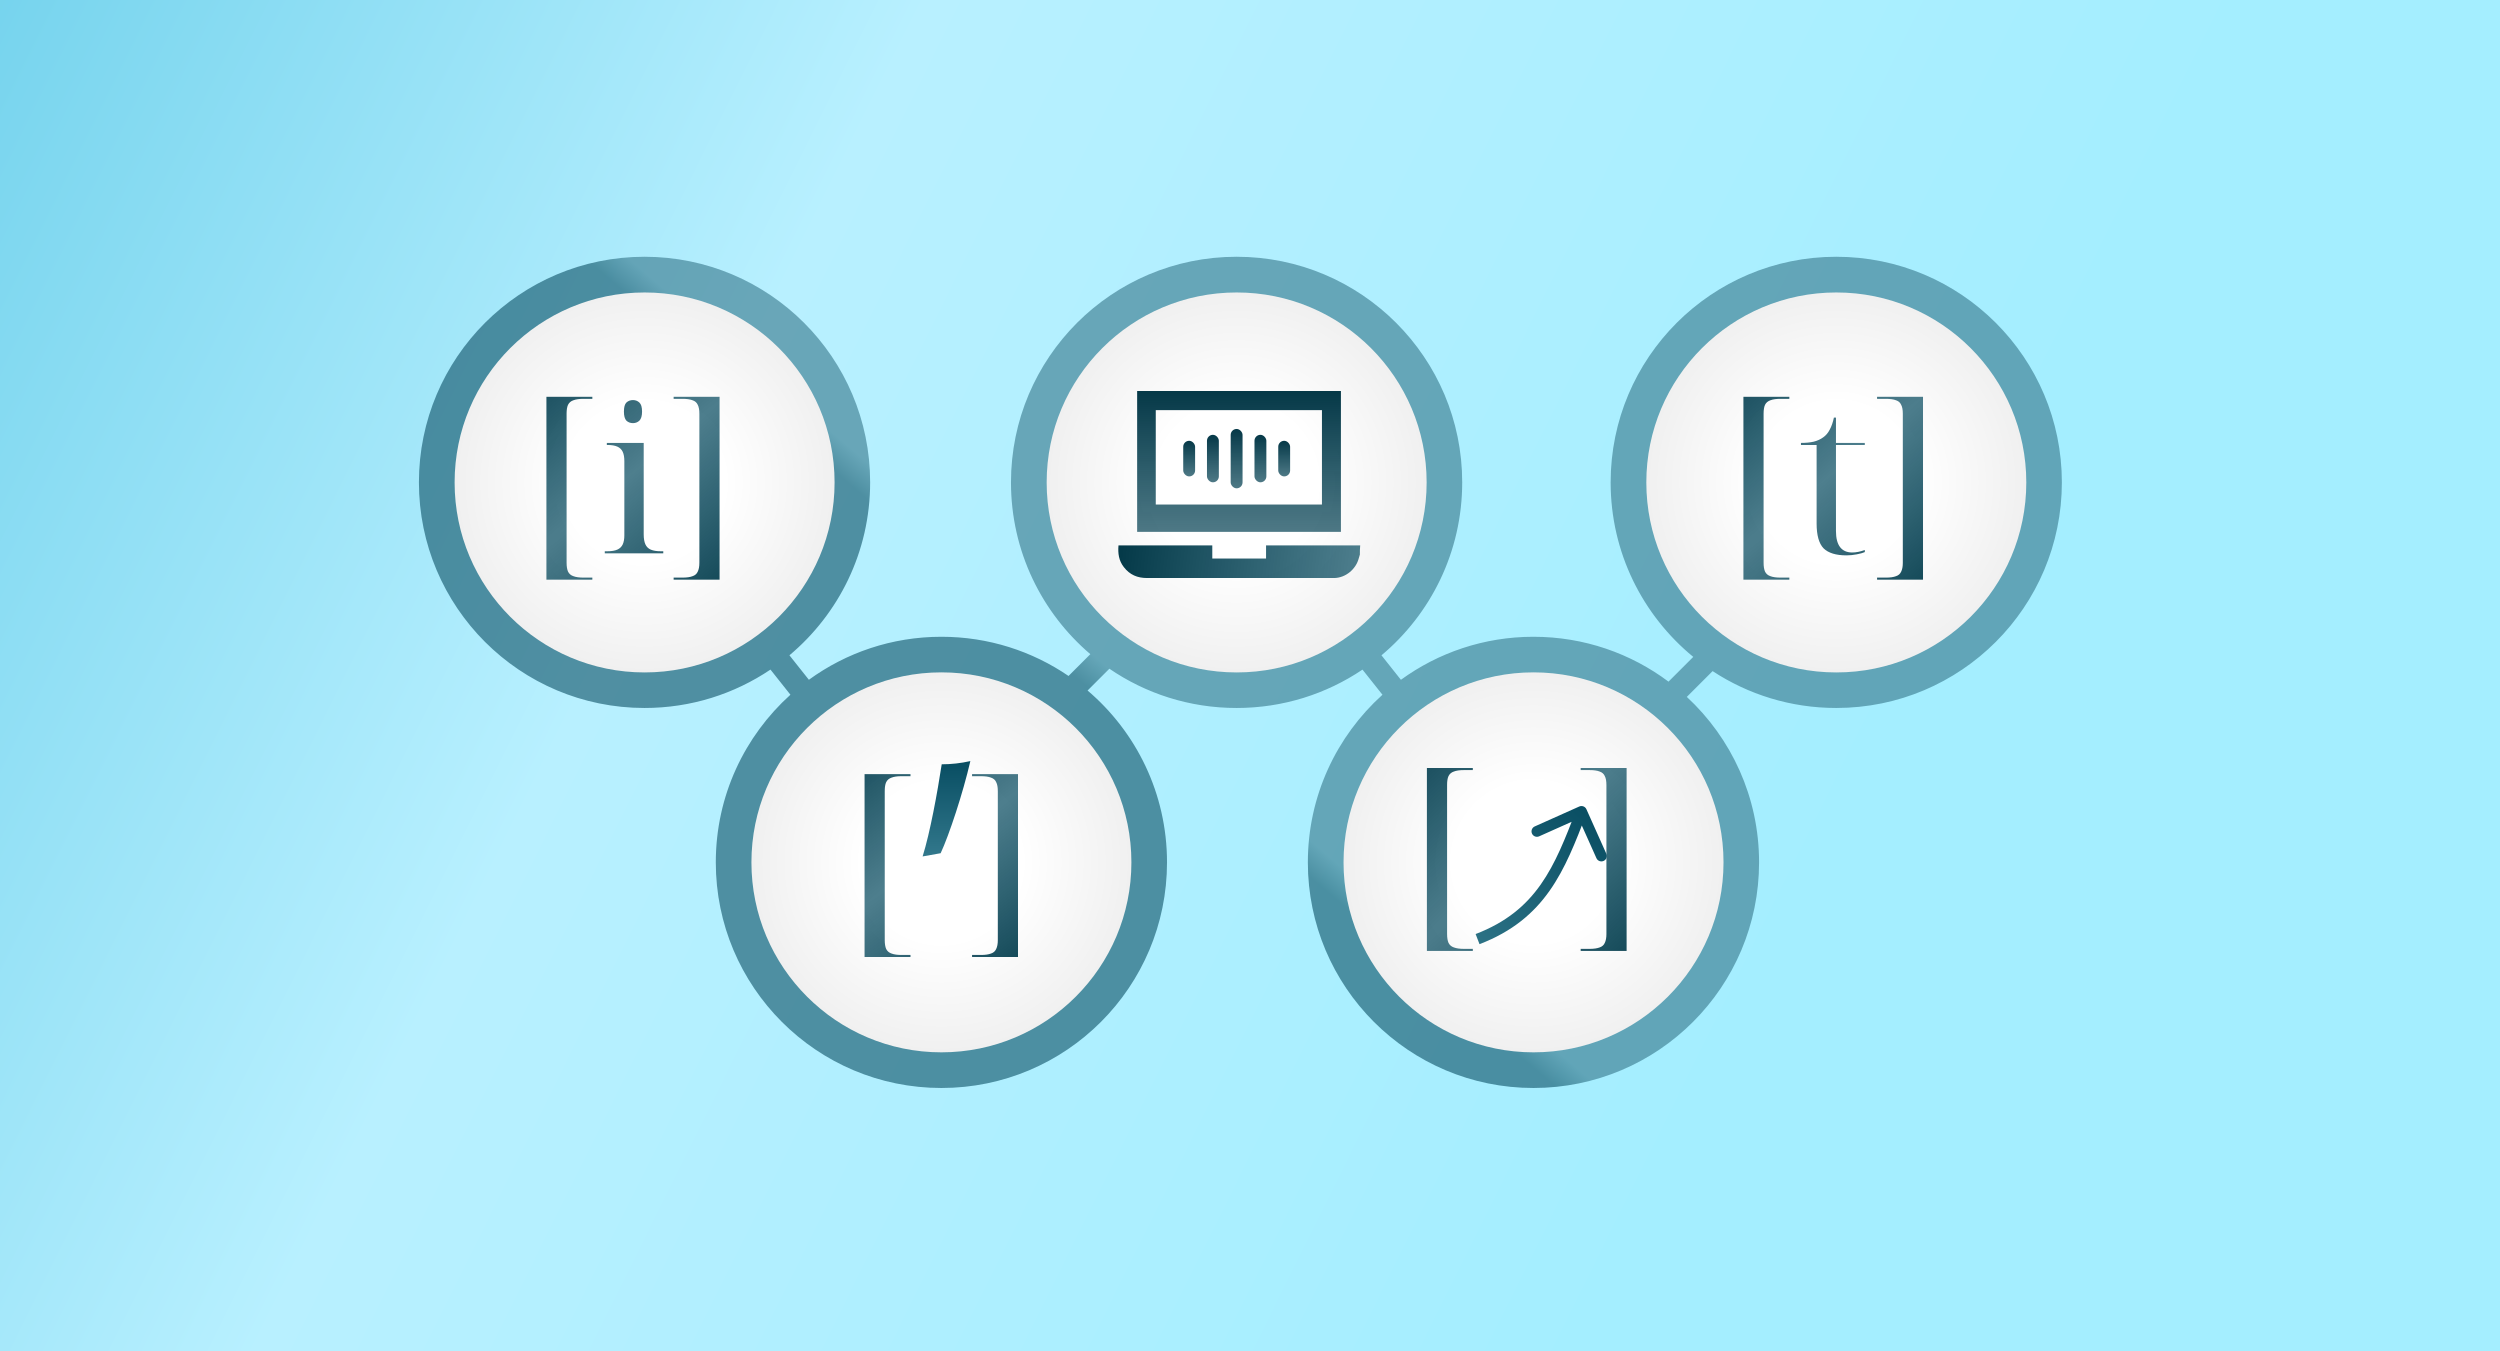 <svg width="370" height="200" viewBox="0 0 370 200" fill="none" xmlns="http://www.w3.org/2000/svg">
<rect x="0" y="0" width="370" height="200" fill="#808080" stroke="none"/>
<path d="M137.129 126.852C136.149 131.093 134.329 136.608 133.209 139.011C132.368 139.153 131.668 139.294 130.828 139.436C131.808 136.325 132.789 130.952 133.349 127.276C134.609 127.276 135.869 127.134 137.129 126.852Z" fill="url(#paint0_linear_292_138)"/>
<rect width="370" height="200" fill="url(#paint1_linear_292_138)"/>
<path opacity="0.6" fill-rule="evenodd" clip-rule="evenodd" d="M128.781 71.39C128.781 81.666 124.139 90.858 116.837 96.983L119.714 100.607C125.221 96.603 131.999 94.242 139.328 94.242C146.307 94.242 152.786 96.383 158.143 100.044L161.371 96.816C154.183 90.692 149.625 81.573 149.625 71.39C149.625 52.949 164.574 38 183.015 38C201.456 38 216.406 52.949 216.406 71.39C216.406 81.669 211.762 90.862 204.458 96.987L207.334 100.611C212.842 96.605 219.622 94.242 226.953 94.242C234.448 94.242 241.366 96.712 246.939 100.882L250.602 97.219C243.137 91.095 238.375 81.799 238.375 71.39C238.375 52.949 253.324 38 271.765 38C290.206 38 305.156 52.949 305.156 71.39C305.156 89.831 290.206 104.781 271.765 104.781C265.009 104.781 258.722 102.774 253.466 99.325L249.649 103.142C256.227 109.24 260.343 117.956 260.343 127.633C260.343 146.074 245.394 161.023 226.953 161.023C208.512 161.023 193.562 146.074 193.562 127.633C193.562 117.786 197.824 108.936 204.604 102.824L201.649 99.102C196.327 102.688 189.916 104.781 183.015 104.781C176.031 104.781 169.548 102.636 164.188 98.97L160.961 102.197C168.155 108.322 172.718 117.444 172.718 127.633C172.718 146.074 157.769 161.023 139.328 161.023C120.887 161.023 105.938 146.074 105.938 127.633C105.938 117.784 110.201 108.932 116.983 102.82L114.029 99.099C108.706 102.686 102.293 104.781 95.39 104.781C76.949 104.781 62 89.831 62 71.39C62 52.949 76.949 38 95.39 38C113.831 38 128.781 52.949 128.781 71.39Z" fill="url(#paint2_linear_292_138)"/>
<circle cx="95.4" cy="71.403" r="28.118" fill="url(#paint3_radial_292_138)"/>
<circle cx="183.024" cy="71.403" r="28.118" fill="url(#paint4_radial_292_138)"/>
<circle cx="139.329" cy="127.628" r="28.118" fill="url(#paint5_radial_292_138)"/>
<circle cx="226.962" cy="127.628" r="28.118" fill="url(#paint6_radial_292_138)"/>
<circle cx="271.774" cy="71.403" r="28.118" fill="url(#paint7_radial_292_138)"/>
<path d="M80.869 85.793V58.723H87.667V59.028H86.356C85.726 59.028 85.228 59.099 84.862 59.241C84.496 59.363 84.232 59.586 84.07 59.911C83.927 60.216 83.856 60.653 83.856 61.222V83.293C83.856 83.842 83.927 84.279 84.07 84.604C84.232 84.929 84.496 85.152 84.862 85.274C85.228 85.417 85.726 85.488 86.356 85.488H87.667V85.793H80.869ZM89.507 81.891V81.586H89.903C90.513 81.586 91 81.504 91.366 81.342C91.732 81.179 91.996 80.925 92.159 80.58C92.321 80.234 92.403 79.787 92.403 79.239V68.234C92.403 67.665 92.321 67.207 92.159 66.862C91.996 66.516 91.732 66.262 91.366 66.1C91 65.937 90.513 65.856 89.903 65.856H89.811V65.551H95.268V79.086C95.268 79.696 95.349 80.183 95.512 80.549C95.674 80.915 95.939 81.179 96.305 81.342C96.691 81.504 97.178 81.586 97.768 81.586H98.164V81.891H89.507ZM93.683 62.625C93.297 62.625 92.972 62.503 92.707 62.259C92.463 61.995 92.341 61.547 92.341 60.917C92.341 60.267 92.463 59.82 92.707 59.576C92.972 59.332 93.297 59.21 93.683 59.21C94.049 59.21 94.364 59.332 94.628 59.576C94.892 59.82 95.024 60.267 95.024 60.917C95.024 61.547 94.892 61.995 94.628 62.259C94.364 62.503 94.049 62.625 93.683 62.625ZM99.698 85.793V85.488H101.009C101.639 85.488 102.136 85.417 102.502 85.274C102.868 85.152 103.122 84.929 103.264 84.604C103.427 84.279 103.508 83.842 103.508 83.293V61.222C103.508 60.653 103.427 60.216 103.264 59.911C103.122 59.586 102.868 59.363 102.502 59.241C102.136 59.099 101.639 59.028 101.009 59.028H99.698V58.723H106.496V85.793H99.698Z" fill="url(#paint8_radial_292_138)"/>
<path d="M258.025 85.793V58.723H264.823V59.028H263.512C262.882 59.028 262.384 59.099 262.018 59.241C261.653 59.363 261.388 59.586 261.226 59.911C261.084 60.216 261.012 60.653 261.012 61.222V83.293C261.012 83.842 261.084 84.279 261.226 84.604C261.388 84.929 261.653 85.152 262.018 85.274C262.384 85.417 262.882 85.488 263.512 85.488H264.823V85.793H258.025ZM273.278 82.195C271.733 82.195 270.605 81.85 269.894 81.159C269.203 80.448 268.858 79.218 268.858 77.47V65.856H266.541V65.551C267.272 65.551 267.902 65.49 268.431 65.368C268.98 65.226 269.447 65.013 269.833 64.728C270.24 64.444 270.565 64.057 270.809 63.57C271.073 63.082 271.276 62.492 271.418 61.801H271.723V65.551H275.991V65.856H271.723V78.598C271.723 79.655 271.926 80.448 272.333 80.976C272.739 81.504 273.339 81.769 274.131 81.769C274.416 81.769 274.711 81.738 275.015 81.677C275.32 81.616 275.645 81.525 275.991 81.403V81.708C275.727 81.83 275.33 81.941 274.802 82.043C274.274 82.145 273.766 82.195 273.278 82.195ZM277.807 85.793V85.488H279.117C279.747 85.488 280.245 85.417 280.611 85.274C280.977 85.152 281.231 84.929 281.373 84.604C281.536 84.279 281.617 83.842 281.617 83.293V61.222C281.617 60.653 281.536 60.216 281.373 59.911C281.231 59.586 280.977 59.363 280.611 59.241C280.245 59.099 279.747 59.028 279.117 59.028H277.807V58.723H284.605V85.793H277.807Z" fill="url(#paint9_radial_292_138)"/>
<path d="M127.955 141.64V114.57H134.753V114.875H133.442C132.812 114.875 132.314 114.946 131.948 115.089C131.582 115.21 131.318 115.434 131.156 115.759C131.013 116.064 130.942 116.501 130.942 117.07V139.141C130.942 139.689 131.013 140.126 131.156 140.451C131.318 140.777 131.582 141 131.948 141.122C132.314 141.264 132.812 141.335 133.442 141.335H134.753V141.64H127.955ZM143.866 141.64V141.335H145.177C145.807 141.335 146.305 141.264 146.671 141.122C147.037 141 147.291 140.777 147.433 140.451C147.595 140.126 147.677 139.689 147.677 139.141V117.07C147.677 116.501 147.595 116.064 147.433 115.759C147.291 115.434 147.037 115.21 146.671 115.089C146.305 114.946 145.807 114.875 145.177 114.875H143.866V114.57H150.664V141.64H143.866Z" fill="url(#paint10_radial_292_138)"/>
<path d="M143.613 112.641C142.514 117.397 140.472 123.581 139.216 126.276C138.274 126.435 137.489 126.593 136.547 126.752C137.646 123.264 138.745 117.239 139.373 113.116C140.786 113.116 142.2 112.958 143.613 112.641Z" fill="url(#paint11_linear_292_138)"/>
<path d="M211.181 140.738V113.668H217.979V113.973H216.668C216.038 113.973 215.54 114.044 215.175 114.186C214.809 114.308 214.545 114.532 214.382 114.857C214.24 115.162 214.169 115.599 214.169 116.168V138.238C214.169 138.787 214.24 139.224 214.382 139.549C214.545 139.874 214.809 140.098 215.175 140.22C215.54 140.362 216.038 140.433 216.668 140.433H217.979V140.738H211.181ZM233.94 140.738V140.433H235.251C235.881 140.433 236.379 140.362 236.744 140.22C237.11 140.098 237.364 139.874 237.507 139.549C237.669 139.224 237.75 138.787 237.75 138.238V116.168C237.75 115.599 237.669 115.162 237.507 114.857C237.364 114.532 237.11 114.308 236.744 114.186C236.379 114.044 235.881 113.973 235.251 113.973H233.94V113.668H240.738V140.738H233.94Z" fill="url(#paint12_radial_292_138)"/>
<path d="M234.789 119.768C234.608 119.364 234.133 119.183 233.729 119.364L227.138 122.313C226.734 122.494 226.553 122.968 226.734 123.373C226.915 123.777 227.389 123.958 227.794 123.777L233.652 121.156L236.273 127.014C236.454 127.418 236.929 127.599 237.333 127.418C237.737 127.237 237.919 126.763 237.738 126.359L234.789 119.768ZM218.966 139.737C228.742 135.989 231.566 128.87 234.806 120.382L233.307 119.81C230.06 128.315 227.442 134.769 218.392 138.239L218.966 139.737Z" fill="url(#paint13_linear_292_138)"/>
<path d="M201.26 82.082C201.208 82.239 201.156 82.397 201.104 82.607C200.688 84.234 199.18 85.495 197.516 85.547C197.36 85.547 197.152 85.547 196.996 85.547C187.896 85.547 178.796 85.547 169.749 85.547C168.345 85.547 167.201 85.075 166.317 83.919C165.589 82.974 165.433 81.924 165.537 80.717C170.165 80.717 174.741 80.717 179.42 80.717C179.42 81.347 179.42 81.977 179.42 82.659C182.072 82.659 184.724 82.659 187.376 82.659C187.376 82.029 187.376 81.399 187.376 80.717C192.056 80.717 196.684 80.717 201.312 80.717C201.26 81.189 201.26 81.609 201.26 82.082Z" fill="url(#paint14_linear_292_138)"/>
<path d="M168.297 78.714C168.297 71.783 168.297 64.852 168.297 57.869C178.333 57.869 188.368 57.869 198.456 57.869C198.456 64.8 198.456 71.731 198.456 78.714C188.42 78.714 178.385 78.714 168.297 78.714ZM195.648 60.704C187.432 60.704 179.268 60.704 171.053 60.704C171.053 65.377 171.053 69.998 171.053 74.671C179.268 74.671 187.432 74.671 195.648 74.671C195.648 69.998 195.648 65.377 195.648 60.704Z" fill="url(#paint15_linear_292_138)"/>
<rect x="175.117" y="65.238" width="1.757" height="5.272" rx="0.879" fill="url(#paint16_linear_292_138)"/>
<rect x="178.633" y="64.353" width="1.757" height="7.03" rx="0.879" fill="url(#paint17_linear_292_138)"/>
<rect x="182.141" y="63.486" width="1.757" height="8.787" rx="0.879" fill="url(#paint18_linear_292_138)"/>
<rect x="185.664" y="64.353" width="1.757" height="7.03" rx="0.879" fill="url(#paint19_linear_292_138)"/>
<rect x="189.18" y="65.238" width="1.757" height="5.272" rx="0.879" fill="url(#paint20_linear_292_138)"/>
<defs>
<linearGradient id="paint0_linear_292_138" x1="133.979" y1="126.852" x2="133.979" y2="139.436" gradientUnits="userSpaceOnUse">
<stop stop-color="#32C4F0"/>
<stop offset="1" stop-color="#7FDFF7"/>
</linearGradient>
<linearGradient id="paint1_linear_292_138" x1="-47.397" y1="-20.5" x2="266.507" y2="135.44" gradientUnits="userSpaceOnUse">
<stop stop-color="#5BC8E6"/>
<stop offset="0.498" stop-color="#B8F0FF"/>
<stop offset="1" stop-color="#A4EEFF"/>
</linearGradient>
<linearGradient id="paint2_linear_292_138" x1="163.086" y1="98.057" x2="160.399" y2="101.205" gradientUnits="userSpaceOnUse">
<stop stop-color="#337589"/>
<stop offset="1" stop-color="#0A4F64"/>
</linearGradient>
<radialGradient id="paint3_radial_292_138" cx="0" cy="0" r="1" gradientUnits="userSpaceOnUse" gradientTransform="translate(95.4 71.403) rotate(90) scale(28.118)">
<stop offset="0.42" stop-color="white"/>
<stop offset="1" stop-color="#F0F0F0"/>
</radialGradient>
<radialGradient id="paint4_radial_292_138" cx="0" cy="0" r="1" gradientUnits="userSpaceOnUse" gradientTransform="translate(183.024 71.403) rotate(90) scale(28.118)">
<stop offset="0.42" stop-color="white"/>
<stop offset="1" stop-color="#F0F0F0"/>
</radialGradient>
<radialGradient id="paint5_radial_292_138" cx="0" cy="0" r="1" gradientUnits="userSpaceOnUse" gradientTransform="translate(139.329 127.628) rotate(90) scale(28.118)">
<stop offset="0.42" stop-color="white"/>
<stop offset="1" stop-color="#F0F0F0"/>
</radialGradient>
<radialGradient id="paint6_radial_292_138" cx="0" cy="0" r="1" gradientUnits="userSpaceOnUse" gradientTransform="translate(226.962 127.628) rotate(90) scale(28.118)">
<stop offset="0.42" stop-color="white"/>
<stop offset="1" stop-color="#F0F0F0"/>
</radialGradient>
<radialGradient id="paint7_radial_292_138" cx="0" cy="0" r="1" gradientUnits="userSpaceOnUse" gradientTransform="translate(271.774 71.403) rotate(90) scale(28.118)">
<stop offset="0.42" stop-color="white"/>
<stop offset="1" stop-color="#F0F0F0"/>
</radialGradient>
<radialGradient id="paint8_radial_292_138" cx="0" cy="0" r="1" gradientUnits="userSpaceOnUse" gradientTransform="translate(95.029 68.856) rotate(50.572) scale(26.901 802.511)">
<stop stop-color="#054A5F" stop-opacity="0.71"/>
<stop offset="1" stop-color="#043948"/>
</radialGradient>
<radialGradient id="paint9_radial_292_138" cx="0" cy="0" r="1" gradientUnits="userSpaceOnUse" gradientTransform="translate(272.615 68.856) rotate(49.876) scale(27.174 814.302)">
<stop stop-color="#054A5F" stop-opacity="0.71"/>
<stop offset="1" stop-color="#043948"/>
</radialGradient>
<radialGradient id="paint10_radial_292_138" cx="0" cy="0" r="1" gradientUnits="userSpaceOnUse" gradientTransform="translate(140.394 124.704) rotate(53.498) scale(25.85 751.636)">
<stop stop-color="#054A5F" stop-opacity="0.71"/>
<stop offset="1" stop-color="#043948"/>
</radialGradient>
<linearGradient id="paint11_linear_292_138" x1="140.08" y1="112.641" x2="140.08" y2="126.752" gradientUnits="userSpaceOnUse">
<stop stop-color="#084D62"/>
<stop offset="1" stop-color="#32788C"/>
</linearGradient>
<radialGradient id="paint12_radial_292_138" cx="0" cy="0" r="1" gradientUnits="userSpaceOnUse" gradientTransform="translate(227.492 123.801) rotate(47.231) scale(28.306 858.028)">
<stop stop-color="#054A5F" stop-opacity="0.71"/>
<stop offset="1" stop-color="#043948"/>
</radialGradient>
<linearGradient id="paint13_linear_292_138" x1="237.132" y1="119.657" x2="216.922" y2="142.942" gradientUnits="userSpaceOnUse">
<stop stop-color="#074C61"/>
<stop offset="1" stop-color="#31778A"/>
</linearGradient>
<linearGradient id="paint14_linear_292_138" x1="165.633" y1="80.631" x2="200.452" y2="84.941" gradientUnits="userSpaceOnUse">
<stop stop-color="#043948"/>
<stop offset="1" stop-color="#054A5F" stop-opacity="0.71"/>
</linearGradient>
<linearGradient id="paint15_linear_292_138" x1="183.376" y1="57.869" x2="183.376" y2="78.714" gradientUnits="userSpaceOnUse">
<stop stop-color="#053847"/>
<stop offset="1" stop-color="#054254" stop-opacity="0.71"/>
</linearGradient>
<linearGradient id="paint16_linear_292_138" x1="175.996" y1="65.238" x2="175.996" y2="70.51" gradientUnits="userSpaceOnUse">
<stop stop-color="#053847"/>
<stop offset="1" stop-color="#054254" stop-opacity="0.71"/>
</linearGradient>
<linearGradient id="paint17_linear_292_138" x1="179.512" y1="64.353" x2="179.512" y2="71.383" gradientUnits="userSpaceOnUse">
<stop stop-color="#053847"/>
<stop offset="1" stop-color="#054254" stop-opacity="0.71"/>
</linearGradient>
<linearGradient id="paint18_linear_292_138" x1="183.019" y1="63.486" x2="183.019" y2="72.273" gradientUnits="userSpaceOnUse">
<stop stop-color="#053847"/>
<stop offset="1" stop-color="#054254" stop-opacity="0.71"/>
</linearGradient>
<linearGradient id="paint19_linear_292_138" x1="186.543" y1="64.353" x2="186.543" y2="71.383" gradientUnits="userSpaceOnUse">
<stop stop-color="#053847"/>
<stop offset="1" stop-color="#054254" stop-opacity="0.71"/>
</linearGradient>
<linearGradient id="paint20_linear_292_138" x1="190.058" y1="65.238" x2="190.058" y2="70.51" gradientUnits="userSpaceOnUse">
<stop stop-color="#053847"/>
<stop offset="1" stop-color="#054254" stop-opacity="0.71"/>
</linearGradient>
</defs>
</svg>
